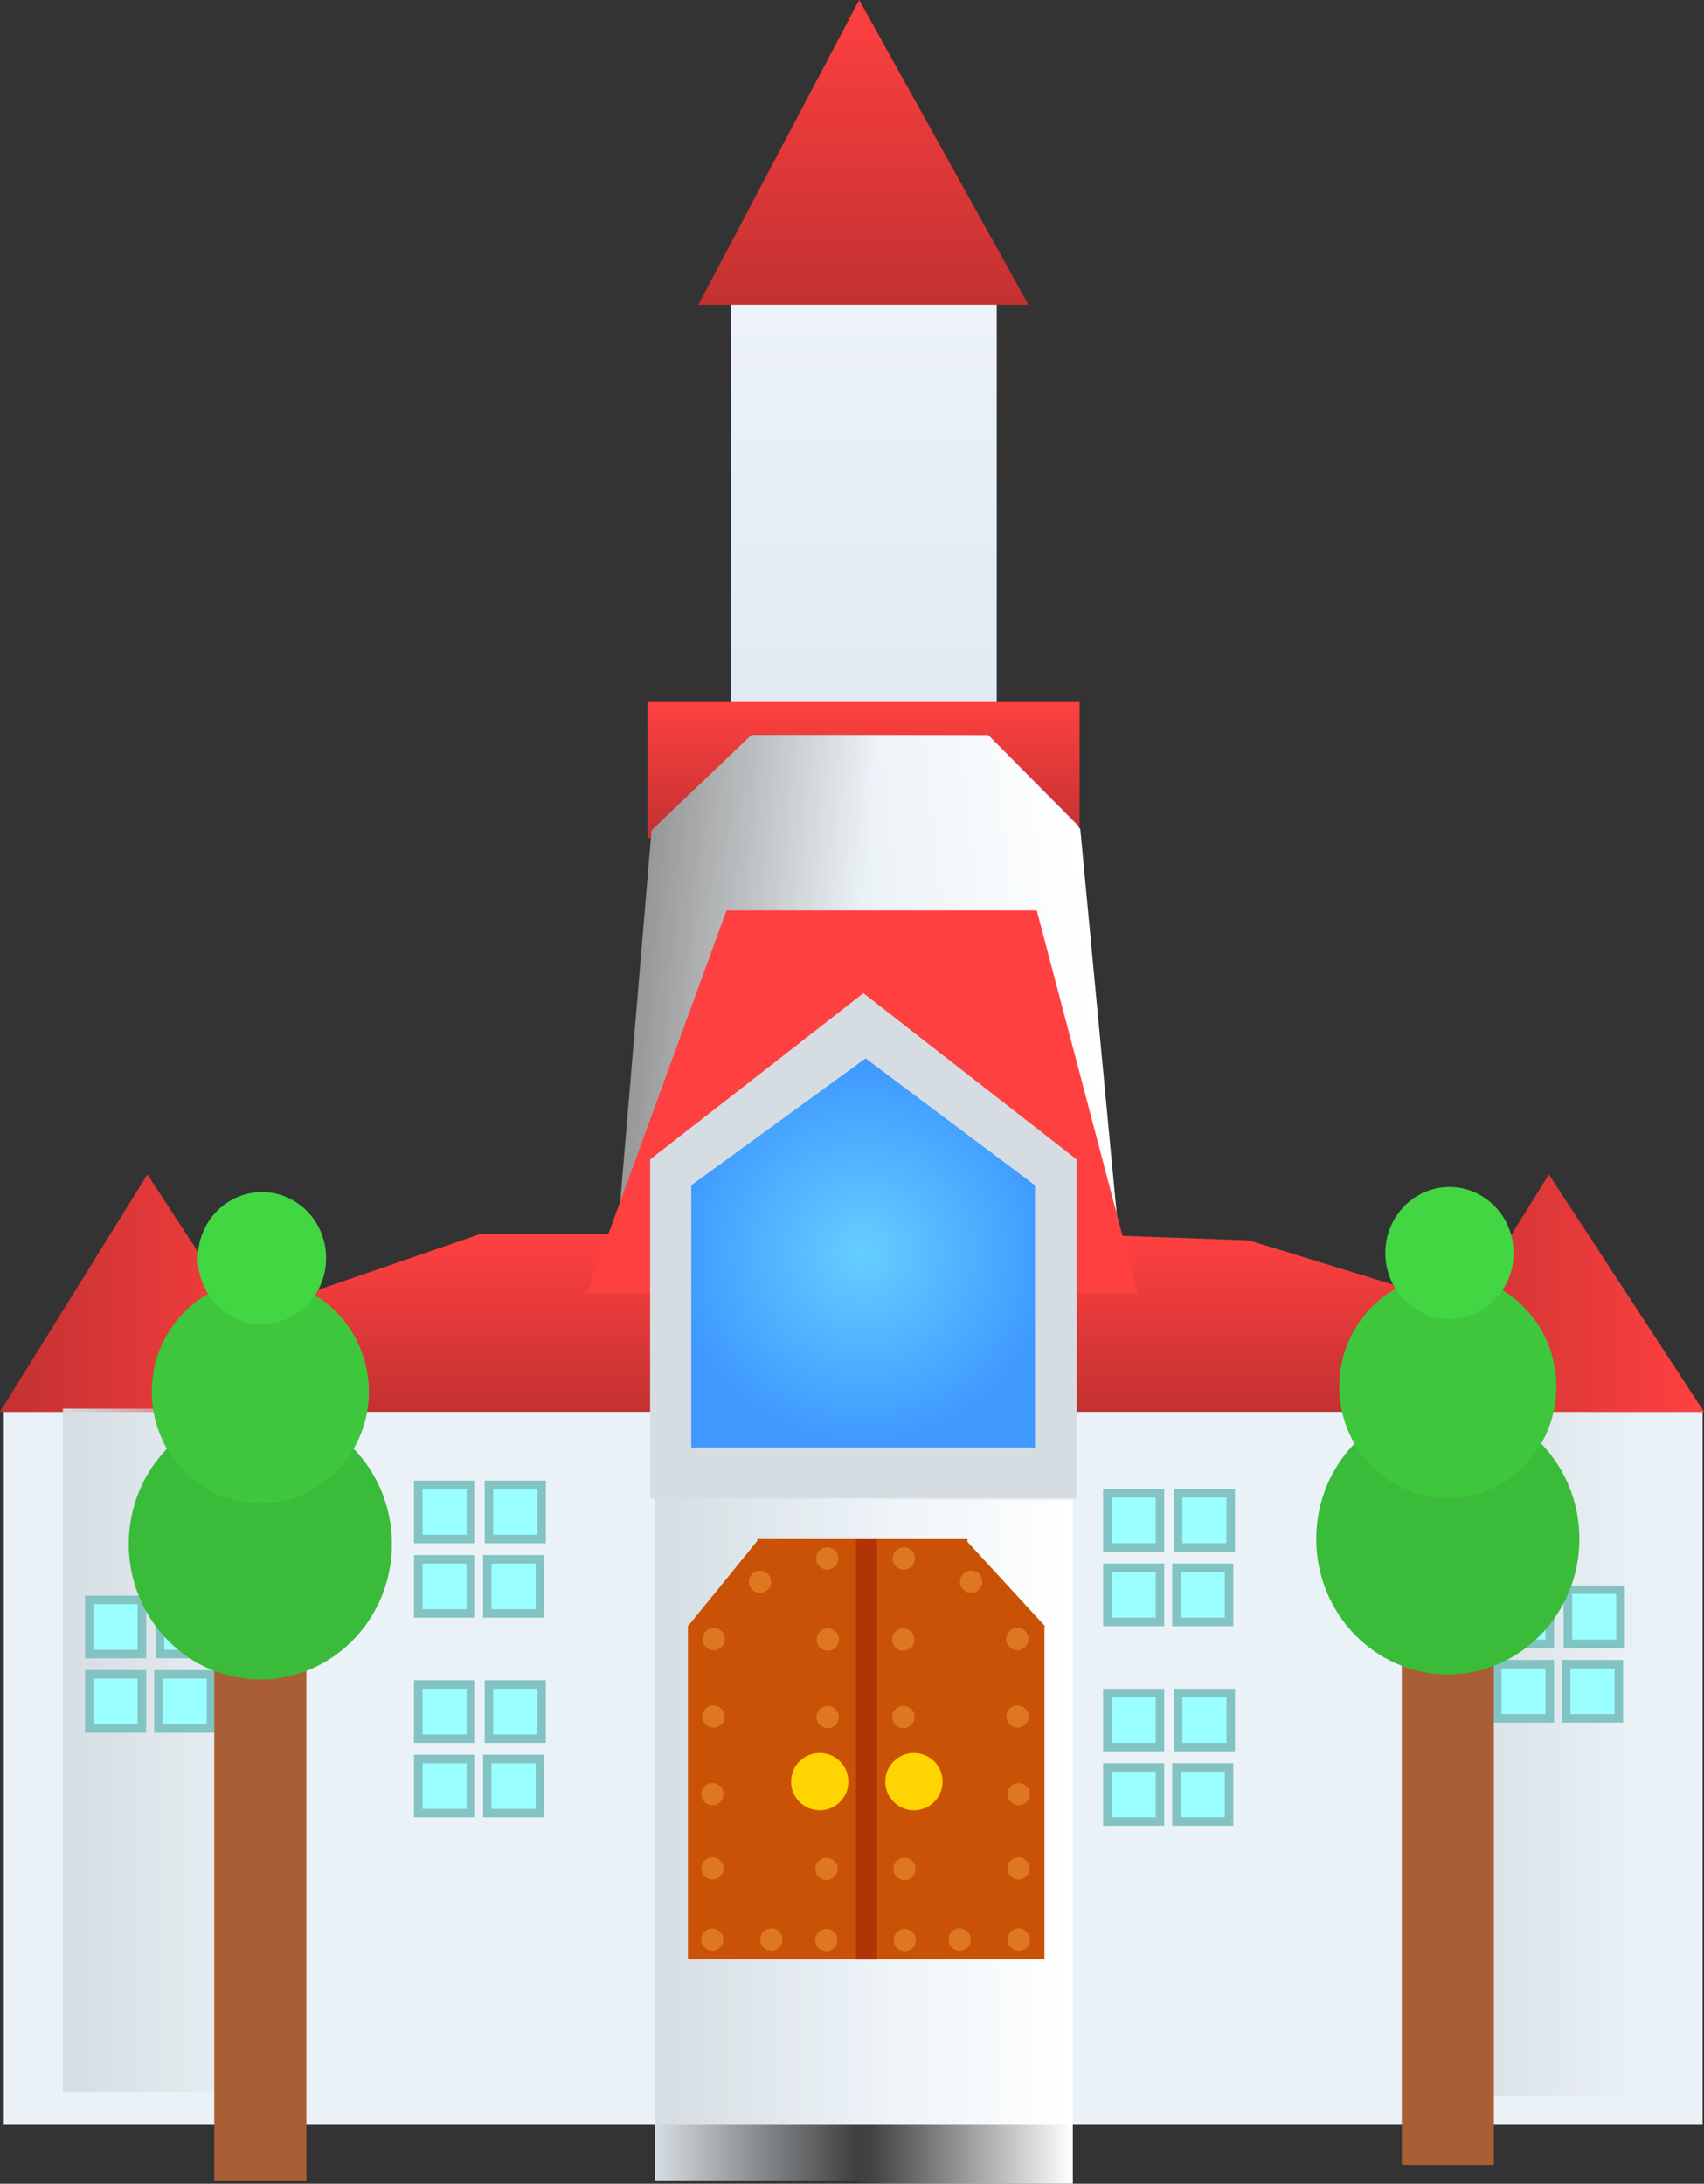 <svg version="1.1" xmlns="http://www.w3.org/2000/svg" xmlns:xlink="http://www.w3.org/1999/xlink" width="400.455" height="513.161" viewBox="0,0,400.455,513.161"><rect x="0" y="0" width="400.455" height="513.161" fill="#333333" stroke="none"/><defs><linearGradient x1="211.589" y1="-42.557" x2="211.589" y2="191.959" gradientUnits="userSpaceOnUse" id="color-1"><stop offset="0" stop-color="#edf3f8"/><stop offset="1" stop-color="#cedee9"/></linearGradient><linearGradient x1="242.703" y1="54.168" x2="242.703" y2="86.325" gradientUnits="userSpaceOnUse" id="color-2"><stop offset="0" stop-color="#ff4040"/><stop offset="1" stop-color="#c33131"/></linearGradient><linearGradient x1="296.553" y1="117.885" x2="245.79" y2="123.2" gradientUnits="userSpaceOnUse" id="color-3"><stop offset="0" stop-color="#ffffff"/><stop offset="1" stop-color="#ffffff" stop-opacity="0"/></linearGradient><linearGradient x1="190.101" y1="117.601" x2="240.932" y2="122.097" gradientUnits="userSpaceOnUse" id="color-4"><stop offset="0" stop-color="#979797"/><stop offset="1" stop-color="#979797" stop-opacity="0"/></linearGradient><linearGradient x1="240.301" y1="179.321" x2="240.301" y2="221.168" gradientUnits="userSpaceOnUse" id="color-5"><stop offset="0" stop-color="#ff4040"/><stop offset="1" stop-color="#c33131"/></linearGradient><linearGradient x1="39.773" y1="193.27" x2="110.869" y2="193.27" gradientUnits="userSpaceOnUse" id="color-6"><stop offset="0" stop-color="#c33131"/><stop offset="1" stop-color="#ff4040"/></linearGradient><linearGradient x1="369.131" y1="193.27" x2="440.227" y2="193.27" gradientUnits="userSpaceOnUse" id="color-7"><stop offset="0" stop-color="#c33131"/><stop offset="1" stop-color="#ff4040"/></linearGradient><radialGradient cx="242.613" cy="183.839" r="44.45" gradientUnits="userSpaceOnUse" id="color-8"><stop offset="0" stop-color="#65ceff"/><stop offset="1" stop-color="#3f99ff"/></radialGradient><linearGradient x1="54.569" y1="300.754" x2="105.59" y2="300.754" gradientUnits="userSpaceOnUse" id="color-9"><stop offset="0" stop-color="#d6dde2"/><stop offset="1" stop-color="#d6dde2" stop-opacity="0"/></linearGradient><linearGradient x1="376.158" y1="301.549" x2="427.179" y2="301.549" gradientUnits="userSpaceOnUse" id="color-10"><stop offset="0" stop-color="#d6dde2"/><stop offset="1" stop-color="#d6dde2" stop-opacity="0"/></linearGradient><linearGradient x1="193.718" y1="321.432" x2="244.739" y2="321.432" gradientUnits="userSpaceOnUse" id="color-11"><stop offset="0" stop-color="#d6dde2"/><stop offset="1" stop-color="#d6dde2" stop-opacity="0"/></linearGradient><linearGradient x1="291.895" y1="322.228" x2="240.874" y2="322.228" gradientUnits="userSpaceOnUse" id="color-12"><stop offset="0" stop-color="#ffffff"/><stop offset="1" stop-color="#ffffff" stop-opacity="0"/></linearGradient><linearGradient x1="242.685" y1="-110.604" x2="242.685" y2="-38.974" gradientUnits="userSpaceOnUse" id="color-13"><stop offset="0" stop-color="#ff4040"/><stop offset="1" stop-color="#c33131"/></linearGradient></defs><g transform="translate(-39.773,110.604)"><g data-paper-data="{&quot;isPaintingLayer&quot;:true}" fill-rule="nonzero" stroke-linejoin="miter" stroke-miterlimit="10" stroke-dasharray="" stroke-dashoffset="0" style="mix-blend-mode: normal"><g data-paper-data="{&quot;origPos&quot;:null}" fill="none" stroke="none" stroke-width="1" stroke-linecap="butt" font-family="sans-serif" font-weight="normal" font-size="12" text-anchor="start"/><g data-paper-data="{&quot;origPos&quot;:null}" fill="none" stroke="none" stroke-width="1" stroke-linecap="butt" font-family="sans-serif" font-weight="normal" font-size="12" text-anchor="start"/><g data-paper-data="{&quot;origPos&quot;:null}" fill="none" stroke="none" stroke-width="1" stroke-linecap="butt" font-family="sans-serif" font-weight="normal" font-size="12" text-anchor="start"/><g data-paper-data="{&quot;origPos&quot;:null}" fill="none" stroke="none" stroke-width="1" stroke-linecap="butt" font-family="sans-serif" font-weight="normal" font-size="12" text-anchor="start"/><g data-paper-data="{&quot;origPos&quot;:null}" fill="none" stroke="none" stroke-width="1" stroke-linecap="butt" font-family="sans-serif" font-weight="normal" font-size="12" text-anchor="start"/><g data-paper-data="{&quot;origPos&quot;:null}" fill="none" stroke="none" stroke-width="1" stroke-linecap="butt" font-family="sans-serif" font-weight="normal" font-size="12" text-anchor="start"/><g data-paper-data="{&quot;origPos&quot;:null}" fill="none" stroke="none" stroke-width="1" stroke-linecap="butt" font-family="sans-serif" font-weight="normal" font-size="12" text-anchor="start"/><path d="M82.316,337.115l0.537,0.476" fill="none" stroke="#cccccc" stroke-width="2" stroke-linecap="round"/><path d="M208.11,282.025l-0.537,-0.476" fill="none" stroke="#cccccc" stroke-width="2" stroke-linecap="round"/><path d="M344.102,343.942l-0.537,-0.476" fill="none" stroke="#cccccc" stroke-width="2" stroke-linecap="round"/><path d="M89.474,264.085l0.537,0.476" fill="none" stroke="#cccccc" stroke-width="2" stroke-linecap="round"/><path d="M211.589,-42.557h62.425v234.516h-62.425z" fill="url(#color-1)" stroke="none" stroke-width="1.111" stroke-linecap="butt"/><path d="M191.928,54.168h101.549v32.157h-101.549z" fill="url(#color-2)" stroke="none" stroke-width="1.063" stroke-linecap="butt"/><g data-paper-data="{&quot;origRot&quot;:0}" stroke="none"><path d="M301.918,177.49l-116.662,-1.454l8.006,-91.783l23.123,-22.141l55.644,0.012l21.258,21.424z" data-paper-data="{&quot;origPos&quot;:null}" fill="#ebf2f7" stroke-width="2.163" stroke-linecap="round"/><path d="M253.641,203.116l-13.87,-141.185l32.152,0.334l21.724,21.939l10.756,113.596z" data-paper-data="{&quot;origPos&quot;:null,&quot;index&quot;:null,&quot;origRot&quot;:0}" fill="url(#color-3)" stroke-width="0" stroke-linecap="butt"/><path d="M183.359,197.635l9.529,-113.116l23.405,-22.423l29.752,-0.362l-11.856,140.396z" data-paper-data="{&quot;origPos&quot;:null,&quot;origRot&quot;:0}" fill="url(#color-4)" stroke-width="0" stroke-linecap="butt"/></g><path d="M85.347,202.569l67.45,-23.248h45.575h91.149l43.752,1.55l65.628,20.149l7.292,20.149h-331.783z" fill="url(#color-5)" stroke="none" stroke-width="2.163" stroke-linecap="round"/><path d="M40.661,221.168h399.234v167.388h-399.234z" fill="#ebf2f7" stroke="none" stroke-width="9.464" stroke-linecap="butt"/><path d="M39.773,221.168l34.637,-55.796l36.46,55.796z" fill="url(#color-6)" stroke="none" stroke-width="2.163" stroke-linecap="round"/><path d="M369.131,221.168l34.637,-55.796l36.46,55.796z" fill="url(#color-7)" stroke="none" stroke-width="2.163" stroke-linecap="round"/><path d="M210.502,103.336h72.919l23.699,89.894h-129.432z" fill="#ff4040" stroke="none" stroke-width="2.163" stroke-linecap="round"/><path d="M192.551,161.867l50.132,-39.073l50.132,39.073v79.648h-100.264z" fill="#d6dde2" stroke="none" stroke-width="2.654" stroke-linecap="round"/><path d="M202.221,167.933l40.972,-29.825l39.812,29.825v61.639h-80.784z" fill="url(#color-8)" stroke="none" stroke-width="1" stroke-linecap="round"/><path d="M54.569,381.083v-160.658h51.021v160.658z" fill="url(#color-9)" stroke="none" stroke-width="0" stroke-linecap="butt"/><path d="M376.158,381.878v-160.658h51.021v160.658z" fill="url(#color-10)" stroke="none" stroke-width="0" stroke-linecap="butt"/><path d="M193.718,401.762v-160.658h51.021v160.658z" fill="url(#color-11)" stroke="none" stroke-width="0" stroke-linecap="butt"/><path d="M240.874,402.557v-160.658h51.021v160.658z" data-paper-data="{&quot;index&quot;:null}" fill="url(#color-12)" stroke="none" stroke-width="0" stroke-linecap="butt"/><g fill="#99ffff" stroke="#84c3c3" stroke-width="2" stroke-linecap="butt"><path d="M60.753,265.361h12.369v12.725h-12.369z"/><path d="M77.374,265.361h12.369v12.725h-12.369z"/><path d="M76.987,282.859h12.369v12.725h-12.369z"/><path d="M60.753,282.859h12.369v12.725h-12.369z"/></g><g fill="#99ffff" stroke="#84c3c3" stroke-width="2" stroke-linecap="butt"><path d="M391.619,262.975h12.369v12.725h-12.369z"/><path d="M408.239,262.975h12.369v12.725h-12.369z"/><path d="M407.853,280.473h12.369v12.725h-12.369z"/><path d="M391.619,280.473h12.369v12.725h-12.369z"/></g><g stroke="none" stroke-linecap="butt"><path d="M369.2,246.993h21.645v151.114h-21.645z" data-paper-data="{&quot;origPos&quot;:null}" fill="#aa5e35" stroke-width="2.072"/><path d="M380.023,219.232c8.531,0 16.262,3.565 21.86,9.324c5.598,5.759 9.062,13.712 9.062,22.49c0,8.777 -3.465,16.731 -9.062,22.49c-5.598,5.759 -13.328,9.324 -21.86,9.324c-8.531,0 -16.262,-3.565 -21.86,-9.324c-5.598,-5.759 -9.062,-13.712 -9.062,-22.49c0,-8.777 3.465,-16.731 9.062,-22.49c5.598,-5.759 13.328,-9.324 21.86,-9.324z" data-paper-data="{&quot;origPos&quot;:null}" fill="#3abc3a" stroke-width="1"/><path d="M380.023,189.009c7.038,0 13.416,2.941 18.034,7.693c4.618,4.751 7.477,11.313 7.477,18.554c0,7.241 -2.859,13.802 -7.477,18.554c-4.618,4.751 -10.996,7.693 -18.034,7.693c-7.038,0 -13.416,-2.941 -18.034,-7.693c-4.618,-4.751 -7.477,-11.313 -7.477,-18.554c0,-7.241 2.859,-13.802 7.477,-18.554c4.618,-4.751 10.996,-7.693 18.034,-7.693z" data-paper-data="{&quot;origPos&quot;:null}" fill="#3ec73d" stroke-width="1"/><path d="M380.41,168.33c4.159,0 7.928,1.738 10.657,4.545c2.729,2.808 4.418,6.685 4.418,10.964c0,4.279 -1.689,8.156 -4.418,10.964c-2.729,2.808 -6.497,4.545 -10.657,4.545c-4.159,0 -7.928,-1.738 -10.657,-4.545c-2.729,-2.808 -4.418,-6.685 -4.418,-10.964c0,-4.279 1.689,-8.156 4.418,-10.964c2.729,-2.808 6.497,-4.545 10.657,-4.545z" data-paper-data="{&quot;origPos&quot;:null}" fill="#42d642" stroke-width="1"/></g><g stroke="none" stroke-linecap="butt"><path d="M90.129,247.485h21.645v154.295h-21.645z" data-paper-data="{&quot;origPos&quot;:null}" fill="#aa5e35" stroke-width="2.11"/><path d="M100.952,220.425c8.531,0 16.262,3.565 21.86,9.324c5.598,5.759 9.062,13.712 9.062,22.49c0,8.777 -3.465,16.731 -9.062,22.49c-5.598,5.759 -13.328,9.324 -21.86,9.324c-8.531,0 -16.262,-3.565 -21.86,-9.324c-5.598,-5.759 -9.062,-13.712 -9.062,-22.49c0,-8.777 3.465,-16.731 9.062,-22.49c5.598,-5.759 13.328,-9.324 21.86,-9.324z" data-paper-data="{&quot;origPos&quot;:null}" fill="#3abc3a" stroke-width="1"/><path d="M100.952,190.202c7.038,0 13.416,2.941 18.034,7.692c4.618,4.751 7.477,11.313 7.477,18.554c0,7.241 -2.859,13.802 -7.477,18.554c-4.618,4.751 -10.996,7.693 -18.034,7.693c-7.038,0 -13.416,-2.941 -18.034,-7.693c-4.618,-4.751 -7.477,-11.313 -7.477,-18.554c0,-7.241 2.859,-13.802 7.477,-18.554c4.618,-4.751 10.996,-7.692 18.034,-7.692z" data-paper-data="{&quot;origPos&quot;:null}" fill="#3ec73d" stroke-width="1"/><path d="M101.338,169.523c4.159,0 7.928,1.738 10.657,4.545c2.729,2.808 4.418,6.685 4.418,10.964c0,4.279 -1.689,8.156 -4.418,10.964c-2.729,2.808 -6.497,4.545 -10.657,4.545c-4.159,0 -7.928,-1.738 -10.656,-4.545c-2.729,-2.808 -4.418,-6.685 -4.418,-10.964c0,-4.279 1.689,-8.156 4.418,-10.964c2.729,-2.808 6.497,-4.545 10.656,-4.545z" data-paper-data="{&quot;origPos&quot;:null}" fill="#42d642" stroke-width="1"/></g><g fill="#99ffff" stroke="#84c3c3" stroke-width="2" stroke-linecap="butt"><path d="M138.058,285.245h12.369v12.725h-12.369z"/><path d="M154.679,285.245h12.369v12.725h-12.369z"/><path d="M154.292,302.742h12.369v12.725h-12.369z"/><path d="M138.058,302.742h12.369v12.725h-12.369z"/></g><g fill="#99ffff" stroke="#84c3c3" stroke-width="2" stroke-linecap="butt"><path d="M300.012,287.233h12.369v12.725h-12.369z"/><path d="M316.633,287.233h12.369v12.725h-12.369z"/><path d="M316.246,304.73h12.369v12.725h-12.369z"/><path d="M300.012,304.73h12.369v12.725h-12.369z"/></g><g fill="#99ffff" stroke="#84c3c3" stroke-width="2" stroke-linecap="butt"><path d="M138.058,238.32h12.369v12.725h-12.369z"/><path d="M154.679,238.32h12.369v12.725h-12.369z"/><path d="M154.292,255.817h12.369v12.725h-12.369z"/><path d="M138.058,255.817h12.369v12.725h-12.369z"/></g><g fill="#99ffff" stroke="#84c3c3" stroke-width="2" stroke-linecap="butt"><path d="M300.012,240.308h12.369v12.725h-12.369z"/><path d="M316.633,240.308h12.369v12.725h-12.369z"/><path d="M316.246,257.806h12.369v12.725h-12.369z"/><path d="M300.012,257.806h12.369v12.725h-12.369z"/></g><path d="M217.743,251.063h49.39v23.092h-49.39z" fill="#c95206" stroke="none" stroke-width="1" stroke-linecap="butt"/><path d="M201.443,271.411h83.785v78.399h-83.785z" fill="#c95206" stroke="none" stroke-width="1" stroke-linecap="butt"/><path d="M201.443,271.56l16.757,-20.647v20.647z" fill="#c95206" stroke="none" stroke-width="1" stroke-linecap="round"/><path d="M266.676,251.212l18.702,20.348h-18.702z" fill="#c95206" stroke="none" stroke-width="1" stroke-linecap="round"/><g fill="#dd7821" stroke="none" stroke-width="1" stroke-linecap="butt"><path d="M218.364,258.484c0.722,0 1.377,0.293 1.851,0.767c0.474,0.474 0.767,1.129 0.767,1.851c0,0.722 -0.293,1.377 -0.767,1.851c-0.474,0.474 -1.129,0.767 -1.851,0.767c-0.722,0 -1.377,-0.293 -1.851,-0.767c-0.474,-0.474 -0.767,-1.129 -0.767,-1.851c0,-0.722 0.293,-1.377 0.767,-1.851c0.474,-0.474 1.129,-0.767 1.851,-0.767z" data-paper-data="{&quot;origPos&quot;:null}"/><path d="M234.174,253.008c0.722,0 1.377,0.293 1.851,0.767c0.474,0.474 0.767,1.129 0.767,1.851c0,0.722 -0.293,1.377 -0.767,1.851c-0.474,0.474 -1.129,0.767 -1.851,0.767c-0.722,0 -1.377,-0.293 -1.851,-0.767c-0.474,-0.474 -0.767,-1.129 -0.767,-1.851c0,-0.722 0.293,-1.377 0.767,-1.851c0.474,-0.474 1.129,-0.767 1.851,-0.767z" data-paper-data="{&quot;origPos&quot;:null}"/><g data-paper-data="{&quot;origPos&quot;:null}"><path d="M234.314,272.052c0.722,0 1.377,0.293 1.851,0.767c0.474,0.474 0.767,1.129 0.767,1.851c0,0.722 -0.293,1.377 -0.767,1.851c-0.474,0.474 -1.129,0.767 -1.851,0.767c-0.722,0 -1.377,-0.293 -1.851,-0.767c-0.474,-0.474 -0.767,-1.129 -0.767,-1.851c0,-0.722 0.293,-1.377 0.767,-1.851c0.474,-0.474 1.129,-0.767 1.851,-0.767z" data-paper-data="{&quot;origPos&quot;:null}"/><path d="M234.274,290.272c0.722,0 1.377,0.293 1.851,0.767c0.474,0.474 0.767,1.129 0.767,1.851c0,0.722 -0.293,1.377 -0.767,1.851c-0.474,0.474 -1.129,0.767 -1.851,0.767c-0.722,0 -1.377,-0.293 -1.851,-0.767c-0.474,-0.474 -0.767,-1.129 -0.767,-1.851c0,-0.722 0.293,-1.377 0.767,-1.851c0.474,-0.474 1.129,-0.767 1.851,-0.767z" data-paper-data="{&quot;origPos&quot;:null}"/><path d="M234.001,308.516c0.722,0 1.377,0.293 1.851,0.767c0.474,0.474 0.767,1.129 0.767,1.851c0,0.722 -0.293,1.377 -0.767,1.851c-0.474,0.474 -1.129,0.767 -1.851,0.767c-0.722,0 -1.377,-0.293 -1.851,-0.767c-0.474,-0.474 -0.767,-1.129 -0.767,-1.851c0,-0.722 0.293,-1.377 0.767,-1.851c0.474,-0.474 1.129,-0.767 1.851,-0.767z" data-paper-data="{&quot;origPos&quot;:null}"/><path d="M234.019,325.965c0.722,0 1.377,0.293 1.851,0.767c0.474,0.474 0.767,1.129 0.767,1.851c0,0.722 -0.293,1.377 -0.767,1.851c-0.474,0.474 -1.129,0.767 -1.851,0.767c-0.722,0 -1.377,-0.293 -1.851,-0.767c-0.474,-0.474 -0.767,-1.129 -0.767,-1.851c0,-0.722 0.293,-1.377 0.767,-1.851c0.474,-0.474 1.129,-0.767 1.851,-0.767z" data-paper-data="{&quot;origPos&quot;:null}"/><path d="M233.968,342.688c0.722,0 1.377,0.293 1.851,0.767c0.474,0.474 0.767,1.129 0.767,1.851c0,0.722 -0.293,1.377 -0.767,1.851c-0.474,0.474 -1.129,0.767 -1.851,0.767c-0.722,0 -1.377,-0.293 -1.851,-0.767c-0.474,-0.474 -0.767,-1.129 -0.767,-1.851c0,-0.722 0.293,-1.377 0.767,-1.851c0.474,-0.474 1.129,-0.767 1.851,-0.767z" data-paper-data="{&quot;origPos&quot;:null}"/></g><g data-paper-data="{&quot;origPos&quot;:null}"><path d="M207.504,271.934c0.722,0 1.377,0.293 1.851,0.767c0.474,0.474 0.767,1.129 0.767,1.851c0,0.722 -0.293,1.377 -0.767,1.851c-0.474,0.474 -1.129,0.767 -1.851,0.767c-0.722,0 -1.377,-0.293 -1.851,-0.767c-0.474,-0.474 -0.767,-1.129 -0.767,-1.851c0,-0.722 0.293,-1.377 0.767,-1.851c0.474,-0.474 1.129,-0.767 1.851,-0.767z" data-paper-data="{&quot;origPos&quot;:null}"/><path d="M207.464,290.153c0.722,0 1.377,0.293 1.851,0.767c0.474,0.474 0.767,1.129 0.767,1.851c0,0.722 -0.293,1.377 -0.767,1.851c-0.474,0.474 -1.129,0.767 -1.851,0.767c-0.722,0 -1.377,-0.293 -1.851,-0.767c-0.474,-0.474 -0.767,-1.129 -0.767,-1.851c0,-0.722 0.293,-1.377 0.767,-1.851c0.474,-0.474 1.129,-0.767 1.851,-0.767z" data-paper-data="{&quot;origPos&quot;:null}"/><path d="M207.192,308.397c0.722,0 1.377,0.293 1.851,0.767c0.474,0.474 0.767,1.129 0.767,1.851c0,0.722 -0.293,1.377 -0.767,1.851c-0.474,0.474 -1.129,0.767 -1.851,0.767c-0.722,0 -1.377,-0.293 -1.851,-0.767c-0.474,-0.474 -0.767,-1.129 -0.767,-1.851c0,-0.722 0.293,-1.377 0.767,-1.851c0.474,-0.474 1.129,-0.767 1.851,-0.767z" data-paper-data="{&quot;origPos&quot;:null}"/><path d="M207.21,325.847c0.722,0 1.377,0.293 1.851,0.767c0.474,0.474 0.767,1.129 0.767,1.851c0,0.722 -0.293,1.377 -0.767,1.851c-0.474,0.474 -1.129,0.767 -1.851,0.767c-0.722,0 -1.377,-0.293 -1.851,-0.767c-0.474,-0.474 -0.767,-1.129 -0.767,-1.851c0,-0.722 0.293,-1.377 0.767,-1.851c0.474,-0.474 1.129,-0.767 1.851,-0.767z" data-paper-data="{&quot;origPos&quot;:null}"/><path d="M207.159,342.57c0.722,0 1.377,0.293 1.851,0.767c0.474,0.474 0.767,1.129 0.767,1.851c0,0.722 -0.293,1.377 -0.767,1.851c-0.474,0.474 -1.129,0.767 -1.851,0.767c-0.722,0 -1.377,-0.293 -1.851,-0.767c-0.474,-0.474 -0.767,-1.129 -0.767,-1.851c0,-0.722 0.293,-1.377 0.767,-1.851c0.474,-0.474 1.129,-0.767 1.851,-0.767z" data-paper-data="{&quot;origPos&quot;:null}"/></g><path d="M221.058,342.568c0.722,0 1.377,0.293 1.851,0.767c0.474,0.474 0.767,1.129 0.767,1.851c0,0.722 -0.293,1.377 -0.767,1.851c-0.474,0.474 -1.129,0.767 -1.851,0.767c-0.722,0 -1.377,-0.293 -1.851,-0.767c-0.474,-0.474 -0.767,-1.129 -0.767,-1.851c0,-0.722 0.293,-1.377 0.767,-1.851c0.474,-0.474 1.129,-0.767 1.851,-0.767z" data-paper-data="{&quot;origPos&quot;:null}"/></g><g data-paper-data="{&quot;index&quot;:null}" fill="#dd7821" stroke="none" stroke-width="1" stroke-linecap="butt"><path d="M269.844,259.251c0.474,0.474 0.767,1.129 0.767,1.851c0,0.722 -0.293,1.377 -0.767,1.851c-0.474,0.474 -1.129,0.767 -1.851,0.767c-0.722,0 -1.377,-0.293 -1.851,-0.767c-0.474,-0.474 -0.767,-1.129 -0.767,-1.851c0,-0.722 0.293,-1.377 0.767,-1.851c0.474,-0.474 1.129,-0.767 1.851,-0.767c0.722,0 1.377,0.293 1.851,0.767z" data-paper-data="{&quot;origPos&quot;:null}"/><path d="M254.034,253.775c0.474,0.474 0.767,1.129 0.767,1.851c0,0.722 -0.293,1.377 -0.767,1.851c-0.474,0.474 -1.129,0.767 -1.851,0.767c-0.722,0 -1.377,-0.293 -1.851,-0.767c-0.474,-0.474 -0.767,-1.129 -0.767,-1.851c0,-0.722 0.293,-1.377 0.767,-1.851c0.474,-0.474 1.129,-0.767 1.851,-0.767c0.722,0 1.377,0.293 1.851,0.767z" data-paper-data="{&quot;origPos&quot;:null}"/><g data-paper-data="{&quot;origPos&quot;:null}"><path d="M253.895,272.819c0.474,0.474 0.767,1.129 0.767,1.851c0,0.722 -0.293,1.377 -0.767,1.851c-0.474,0.474 -1.129,0.767 -1.851,0.767c-0.722,0 -1.377,-0.293 -1.851,-0.767c-0.474,-0.474 -0.767,-1.129 -0.767,-1.851c0,-0.722 0.293,-1.377 0.767,-1.851c0.474,-0.474 1.129,-0.767 1.851,-0.767c0.722,0 1.377,0.293 1.851,0.767z" data-paper-data="{&quot;origPos&quot;:null}"/><path d="M253.935,291.039c0.474,0.474 0.767,1.129 0.767,1.851c0,0.722 -0.293,1.377 -0.767,1.851c-0.474,0.474 -1.129,0.767 -1.851,0.767c-0.722,0 -1.377,-0.293 -1.851,-0.767c-0.474,-0.474 -0.767,-1.129 -0.767,-1.851c0,-0.722 0.293,-1.377 0.767,-1.851c0.474,-0.474 1.129,-0.767 1.851,-0.767c0.722,0 1.377,0.293 1.851,0.767z" data-paper-data="{&quot;origPos&quot;:null}"/><path d="M254.207,309.283c0.474,0.474 0.767,1.129 0.767,1.851c0,0.722 -0.293,1.377 -0.767,1.851c-0.474,0.474 -1.129,0.767 -1.851,0.767c-0.722,0 -1.377,-0.293 -1.851,-0.767c-0.474,-0.474 -0.767,-1.129 -0.767,-1.851c0,-0.722 0.293,-1.377 0.767,-1.851c0.474,-0.474 1.129,-0.767 1.851,-0.767c0.722,0 1.377,0.293 1.851,0.767z" data-paper-data="{&quot;origPos&quot;:null}"/><path d="M254.189,326.733c0.474,0.474 0.767,1.129 0.767,1.851c0,0.722 -0.293,1.377 -0.767,1.851c-0.474,0.474 -1.129,0.767 -1.851,0.767c-0.722,0 -1.377,-0.293 -1.851,-0.767c-0.474,-0.474 -0.767,-1.129 -0.767,-1.851c0,-0.722 0.293,-1.377 0.767,-1.851c0.474,-0.474 1.129,-0.767 1.851,-0.767c0.722,0 1.377,0.293 1.851,0.767z" data-paper-data="{&quot;origPos&quot;:null}"/><path d="M254.24,343.455c0.474,0.474 0.767,1.129 0.767,1.851c0,0.722 -0.293,1.377 -0.767,1.851c-0.474,0.474 -1.129,0.767 -1.851,0.767c-0.722,0 -1.377,-0.293 -1.851,-0.767c-0.474,-0.474 -0.767,-1.129 -0.767,-1.851c0,-0.722 0.293,-1.377 0.767,-1.851c0.474,-0.474 1.129,-0.767 1.851,-0.767c0.722,0 1.377,0.293 1.851,0.767z" data-paper-data="{&quot;origPos&quot;:null}"/></g><g data-paper-data="{&quot;origPos&quot;:null}"><path d="M280.704,272.701c0.474,0.474 0.767,1.129 0.767,1.851c0,0.722 -0.293,1.377 -0.767,1.851c-0.474,0.474 -1.129,0.767 -1.851,0.767c-0.722,0 -1.377,-0.293 -1.851,-0.767c-0.474,-0.474 -0.767,-1.129 -0.767,-1.851c0,-0.722 0.293,-1.377 0.767,-1.851c0.474,-0.474 1.129,-0.767 1.851,-0.767c0.722,0 1.377,0.293 1.851,0.767z" data-paper-data="{&quot;origPos&quot;:null}"/><path d="M280.744,290.921c0.474,0.474 0.767,1.129 0.767,1.851c0,0.722 -0.293,1.377 -0.767,1.851c-0.474,0.474 -1.129,0.767 -1.851,0.767c-0.722,0 -1.377,-0.293 -1.851,-0.767c-0.474,-0.474 -0.767,-1.129 -0.767,-1.851c0,-0.722 0.293,-1.377 0.767,-1.851c0.474,-0.474 1.129,-0.767 1.851,-0.767c0.722,0 1.377,0.293 1.851,0.767z" data-paper-data="{&quot;origPos&quot;:null}"/><path d="M281.016,309.164c0.474,0.474 0.767,1.129 0.767,1.851c0,0.722 -0.293,1.377 -0.767,1.851c-0.474,0.474 -1.129,0.767 -1.851,0.767c-0.722,0 -1.377,-0.293 -1.851,-0.767c-0.474,-0.474 -0.767,-1.129 -0.767,-1.851c0,-0.722 0.293,-1.377 0.767,-1.851c0.474,-0.474 1.129,-0.767 1.851,-0.767c0.722,0 1.377,0.293 1.851,0.767z" data-paper-data="{&quot;origPos&quot;:null}"/><path d="M280.998,326.614c0.474,0.474 0.767,1.129 0.767,1.851c0,0.722 -0.293,1.377 -0.767,1.851c-0.474,0.474 -1.129,0.767 -1.851,0.767c-0.722,0 -1.377,-0.293 -1.851,-0.767c-0.474,-0.474 -0.767,-1.129 -0.767,-1.851c0,-0.722 0.293,-1.377 0.767,-1.851c0.474,-0.474 1.129,-0.767 1.851,-0.767c0.722,0 1.377,0.293 1.851,0.767z" data-paper-data="{&quot;origPos&quot;:null}"/><path d="M281.05,343.337c0.474,0.474 0.767,1.129 0.767,1.851c0,0.722 -0.293,1.377 -0.767,1.851c-0.474,0.474 -1.129,0.767 -1.851,0.767c-0.722,0 -1.377,-0.293 -1.851,-0.767c-0.474,-0.474 -0.767,-1.129 -0.767,-1.851c0,-0.722 0.293,-1.377 0.767,-1.851c0.474,-0.474 1.129,-0.767 1.851,-0.767c0.722,0 1.377,0.293 1.851,0.767z" data-paper-data="{&quot;origPos&quot;:null}"/></g><path d="M267.151,343.336c0.474,0.474 0.767,1.129 0.767,1.851c0,0.722 -0.293,1.377 -0.767,1.851c-0.474,0.474 -1.129,0.767 -1.851,0.767c-0.722,0 -1.377,-0.293 -1.851,-0.767c-0.474,-0.474 -0.767,-1.129 -0.767,-1.851c0,-0.722 0.293,-1.377 0.767,-1.851c0.474,-0.474 1.129,-0.767 1.851,-0.767c0.722,0 1.377,0.293 1.851,0.767z" data-paper-data="{&quot;origPos&quot;:null}"/></g><path d="M240.942,251.104h4.937v98.747h-4.937z" fill="#b03405" stroke="none" stroke-width="1.149" stroke-linecap="round"/><path d="M225.681,308.067c0,-3.718 3.014,-6.733 6.733,-6.733c3.718,0 6.733,3.014 6.733,6.733c0,3.718 -3.014,6.733 -6.733,6.733c-3.718,0 -6.733,-3.014 -6.733,-6.733z" fill="#ffd400" stroke="none" stroke-width="0" stroke-linecap="butt"/><path d="M247.824,308.067c0,-3.718 3.014,-6.733 6.733,-6.733c3.718,0 6.733,3.014 6.733,6.733c0,3.718 -3.014,6.733 -6.733,6.733c-3.718,0 -6.733,-3.014 -6.733,-6.733z" fill="#ffd400" stroke="none" stroke-width="0" stroke-linecap="butt"/><path d="M203.886,-38.974l37.805,-71.63l39.795,71.63z" fill="url(#color-13)" stroke="none" stroke-width="1.063" stroke-linecap="round"/></g></g></svg>
